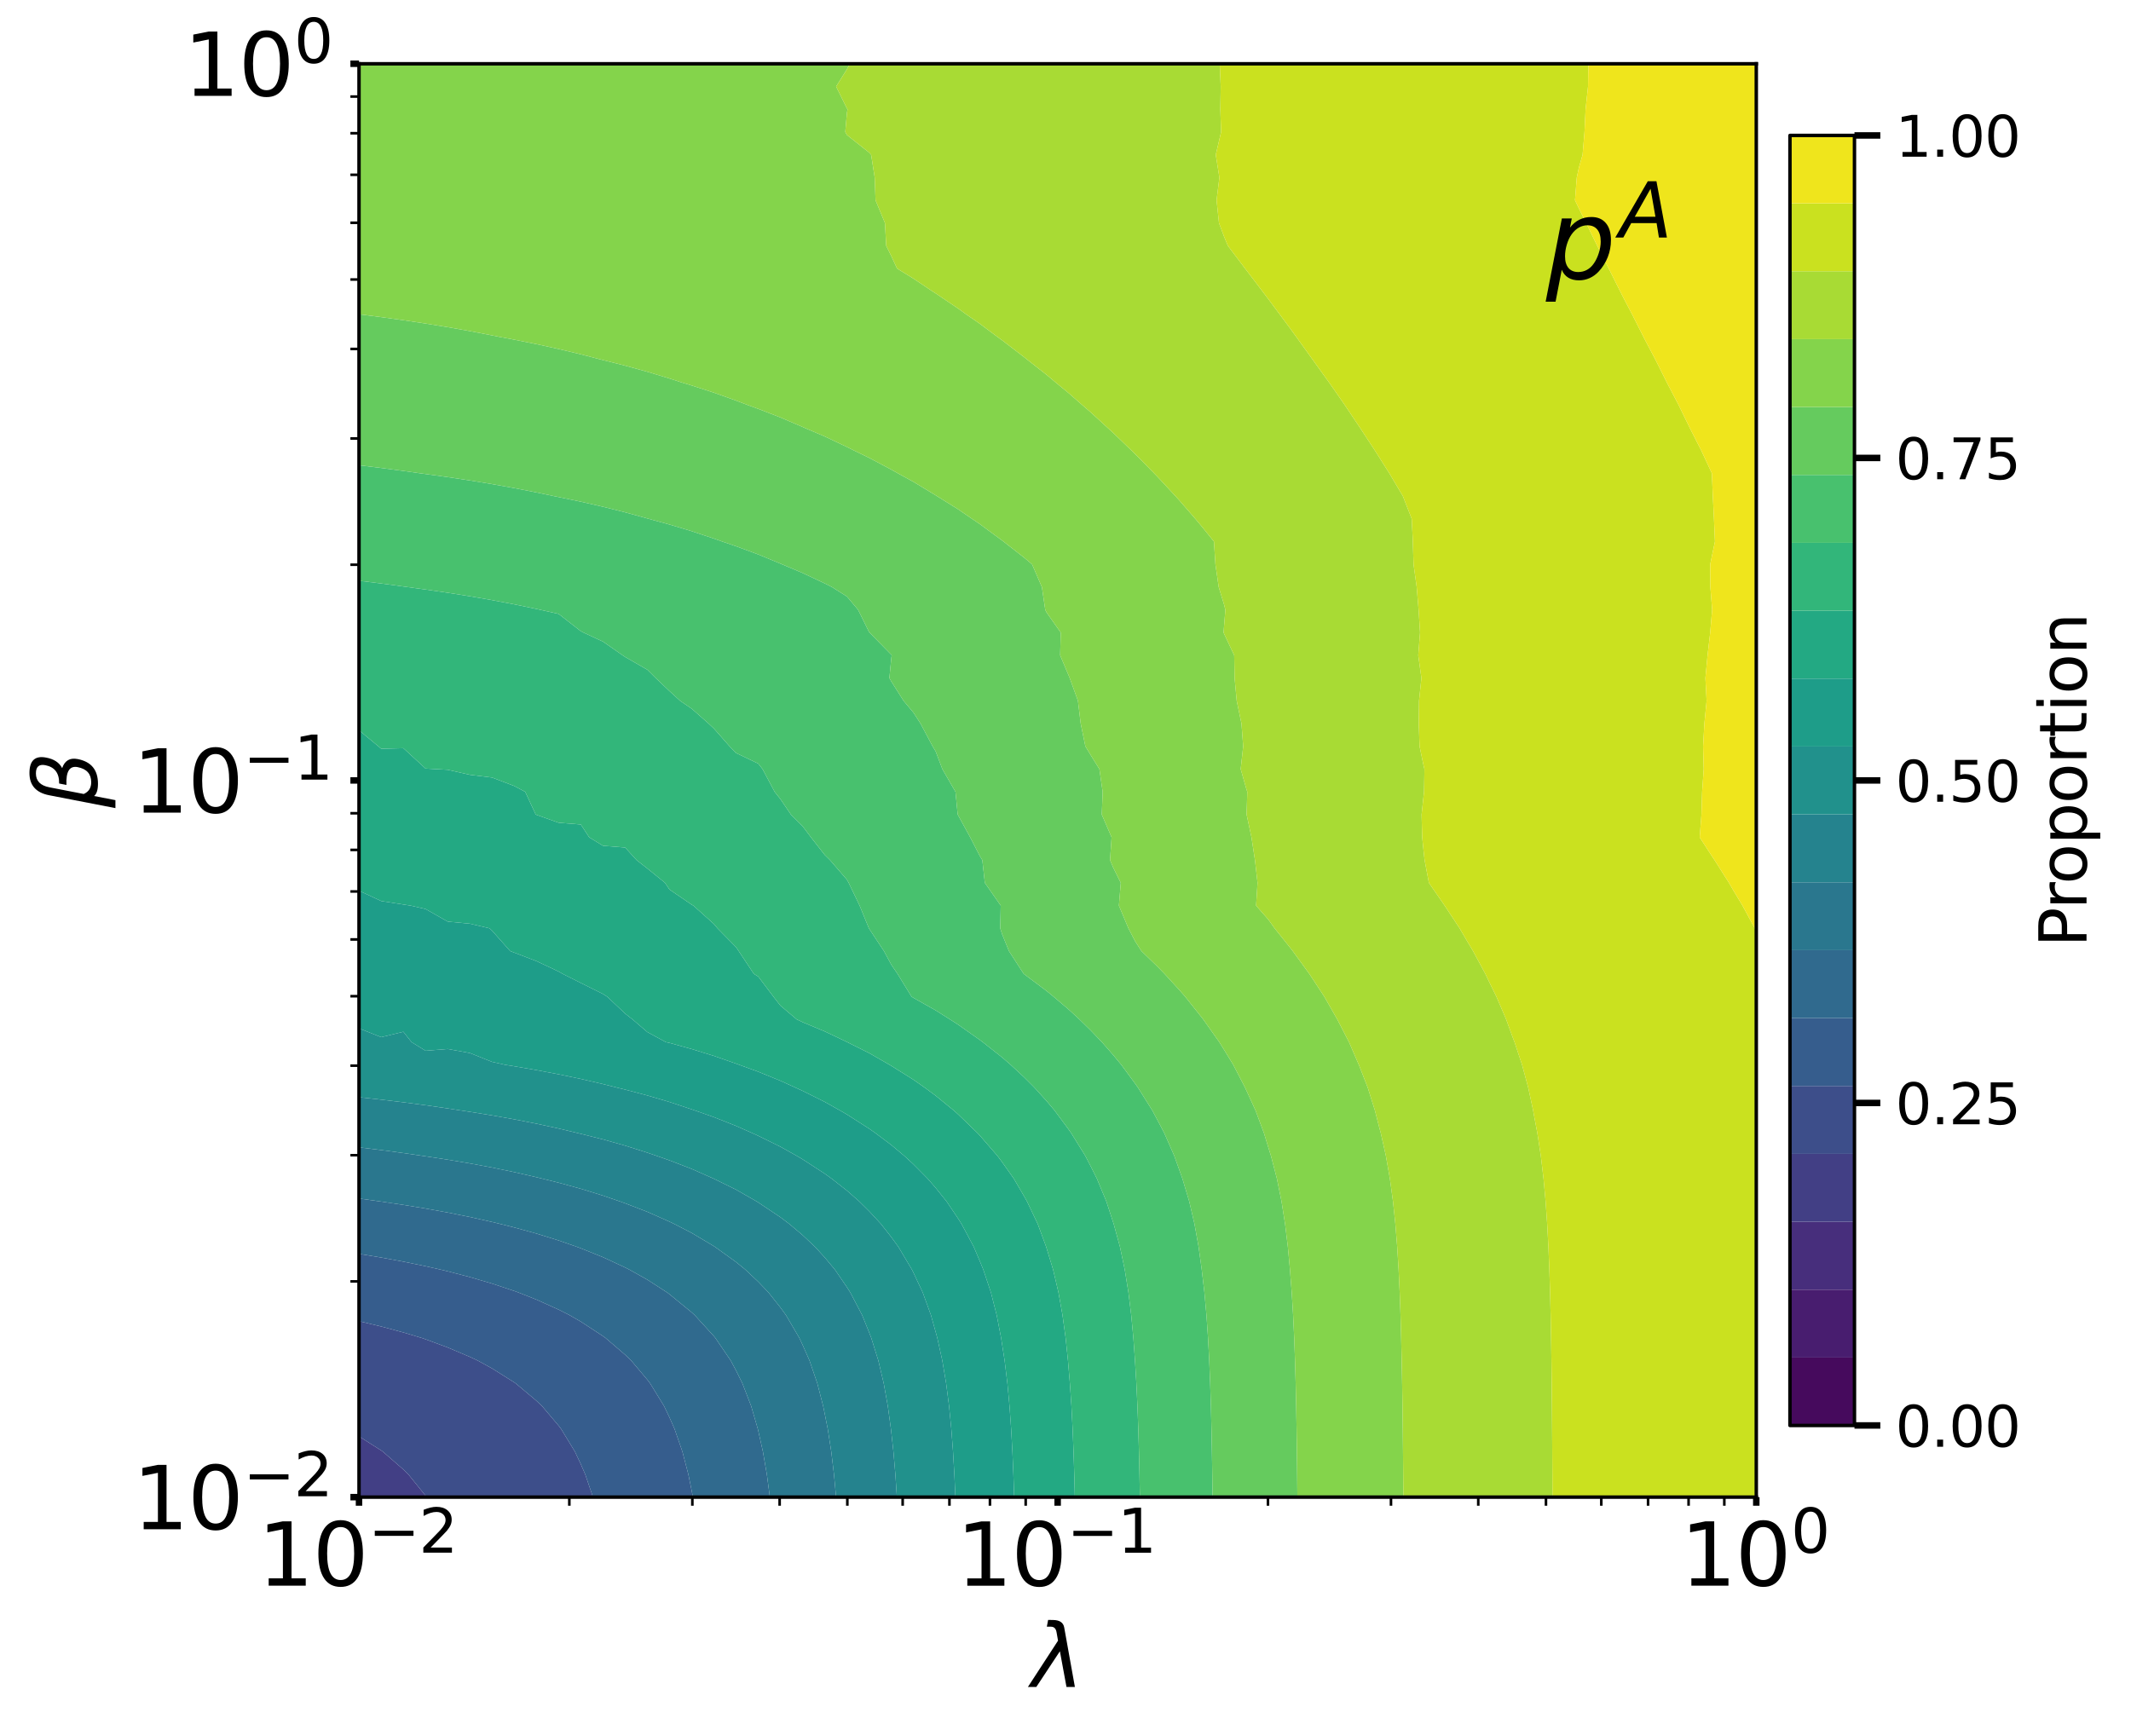 <?xml version="1.0" encoding="utf-8" standalone="no"?>
<!DOCTYPE svg PUBLIC "-//W3C//DTD SVG 1.1//EN"
  "http://www.w3.org/Graphics/SVG/1.1/DTD/svg11.dtd">
<svg xmlns:xlink="http://www.w3.org/1999/xlink" width="494.441pt" height="402.851pt" viewBox="0 0 494.441 402.851" xmlns="http://www.w3.org/2000/svg" version="1.1">
 <defs>
  <style type="text/css">*{stroke-linejoin: round; stroke-linecap: butt}</style>
 </defs>
 <g id="figure_1">
  <g id="patch_1">
   <path d="M 0 402.851 
L 494.441 402.851 
L 494.441 0 
L 0 0 
z
" style="fill: #ffffff"/>
  </g>
  <g id="axes_1">
   <g id="patch_2">
    <path d="M 83.3 347.438 
L 407.498 347.438 
L 407.498 14.798 
L 83.3 14.798 
z
" style="fill: #ffffff"/>
   </g>
   <g id="QuadContourSet_1">
    <path clip-path="url(#p15b473f7d1)" style="fill: #460a5d"/>
    <path clip-path="url(#p15b473f7d1)" style="fill: #481d6f"/>
    <path clip-path="url(#p15b473f7d1)" style="fill: #472e7c"/>
    <path d="M 88.446 347.438 
L 93.592 347.438 
L 98.738 347.438 
L 98.987 347.438 
L 98.738 347.099 
L 94.748 342.158 
L 93.592 341.032 
L 88.831 336.878 
L 88.446 336.61 
L 83.3 333.334 
L 83.3 336.878 
L 83.3 342.158 
L 83.3 347.438 
z
" clip-path="url(#p15b473f7d1)" style="fill: #423f85"/>
    <path d="M 98.738 347.099 
L 98.987 347.438 
L 103.884 347.438 
L 109.03 347.438 
L 114.176 347.438 
L 119.322 347.438 
L 124.468 347.438 
L 129.614 347.438 
L 134.76 347.438 
L 137.589 347.438 
L 135.79 342.158 
L 134.76 339.784 
L 133.395 336.878 
L 130.179 331.598 
L 129.614 330.858 
L 125.776 326.318 
L 124.468 325.083 
L 119.652 321.038 
L 119.322 320.81 
L 114.176 317.574 
L 110.873 315.758 
L 109.03 314.893 
L 103.884 312.71 
L 98.738 310.805 
L 97.778 310.478 
L 93.592 309.22 
L 88.446 307.836 
L 83.3 306.605 
L 83.3 310.478 
L 83.3 315.758 
L 83.3 321.038 
L 83.3 326.318 
L 83.3 331.598 
L 83.3 333.334 
L 88.446 336.61 
L 88.831 336.878 
L 93.592 341.032 
L 94.748 342.158 
z
" clip-path="url(#p15b473f7d1)" style="fill: #3d4e8a"/>
    <path d="M 139.906 347.438 
L 145.052 347.438 
L 150.198 347.438 
L 155.344 347.438 
L 160.49 347.438 
L 160.774 347.438 
L 160.49 345.974 
L 159.714 342.158 
L 158.331 336.878 
L 156.507 331.598 
L 155.344 328.969 
L 154.084 326.318 
L 150.843 321.038 
L 150.198 320.194 
L 146.461 315.758 
L 145.052 314.402 
L 140.473 310.478 
L 139.906 310.07 
L 134.76 306.704 
L 132.139 305.198 
L 129.614 303.922 
L 124.468 301.599 
L 120.223 299.918 
L 119.322 299.594 
L 114.176 297.881 
L 109.03 296.37 
L 103.884 295.031 
L 102.247 294.638 
L 98.738 293.845 
L 93.592 292.786 
L 88.446 291.834 
L 83.3 290.977 
L 83.3 294.638 
L 83.3 299.918 
L 83.3 305.198 
L 83.3 306.605 
L 88.446 307.836 
L 93.592 309.22 
L 97.778 310.478 
L 98.738 310.805 
L 103.884 312.71 
L 109.03 314.893 
L 110.873 315.758 
L 114.176 317.574 
L 119.322 320.81 
L 119.652 321.038 
L 124.468 325.083 
L 125.776 326.318 
L 129.614 330.858 
L 130.179 331.598 
L 133.395 336.878 
L 134.76 339.784 
L 135.79 342.158 
L 137.589 347.438 
z
" clip-path="url(#p15b473f7d1)" style="fill: #365d8d"/>
    <path d="M 160.49 345.974 
L 160.774 347.438 
L 165.636 347.438 
L 170.782 347.438 
L 175.928 347.438 
L 178.628 347.438 
L 177.927 342.158 
L 177.017 336.878 
L 175.928 332.031 
L 175.827 331.598 
L 174.291 326.318 
L 172.253 321.038 
L 170.782 318.071 
L 169.553 315.758 
L 165.965 310.478 
L 165.636 310.08 
L 161.184 305.198 
L 160.49 304.565 
L 155.344 300.35 
L 154.757 299.918 
L 150.198 296.975 
L 146.021 294.638 
L 145.052 294.147 
L 139.906 291.756 
L 134.76 289.687 
L 133.873 289.358 
L 129.614 287.871 
L 124.468 286.271 
L 119.322 284.854 
L 116.222 284.078 
L 114.176 283.582 
L 109.03 282.427 
L 103.884 281.391 
L 98.738 280.457 
L 93.592 279.614 
L 88.446 278.85 
L 88.079 278.798 
L 83.3 278.131 
L 83.3 278.798 
L 83.3 284.078 
L 83.3 289.358 
L 83.3 290.977 
L 88.446 291.834 
L 93.592 292.786 
L 98.738 293.845 
L 102.247 294.638 
L 103.884 295.031 
L 109.03 296.37 
L 114.176 297.881 
L 119.322 299.594 
L 120.223 299.918 
L 124.468 301.599 
L 129.614 303.922 
L 132.139 305.198 
L 134.76 306.704 
L 139.906 310.07 
L 140.473 310.478 
L 145.052 314.402 
L 146.461 315.758 
L 150.198 320.194 
L 150.843 321.038 
L 154.084 326.318 
L 155.344 328.969 
L 156.507 331.598 
L 158.331 336.878 
L 159.714 342.158 
z
" clip-path="url(#p15b473f7d1)" style="fill: #306a8e"/>
    <path d="M 181.074 347.438 
L 186.22 347.438 
L 191.366 347.438 
L 193.989 347.438 
L 193.501 342.158 
L 192.872 336.878 
L 192.054 331.598 
L 191.366 328.14 
L 190.995 326.318 
L 189.635 321.038 
L 187.831 315.758 
L 186.22 312.11 
L 185.458 310.478 
L 182.359 305.198 
L 181.074 303.431 
L 178.289 299.918 
L 175.928 297.449 
L 172.941 294.638 
L 170.782 292.878 
L 165.888 289.358 
L 165.636 289.195 
L 160.49 286.128 
L 156.519 284.078 
L 155.344 283.511 
L 150.198 281.229 
L 145.052 279.246 
L 143.789 278.798 
L 139.906 277.463 
L 134.76 275.876 
L 129.614 274.467 
L 125.783 273.518 
L 124.468 273.195 
L 119.322 272.012 
L 114.176 270.949 
L 109.03 269.991 
L 103.884 269.124 
L 98.738 268.339 
L 98.044 268.238 
L 93.592 267.586 
L 88.446 266.894 
L 83.3 266.264 
L 83.3 268.238 
L 83.3 273.518 
L 83.3 278.131 
L 88.079 278.798 
L 88.446 278.85 
L 93.592 279.614 
L 98.738 280.457 
L 103.884 281.391 
L 109.03 282.427 
L 114.176 283.582 
L 116.222 284.078 
L 119.322 284.854 
L 124.468 286.271 
L 129.614 287.871 
L 133.873 289.358 
L 134.76 289.687 
L 139.906 291.756 
L 145.052 294.147 
L 146.021 294.638 
L 150.198 296.975 
L 154.757 299.918 
L 155.344 300.35 
L 160.49 304.565 
L 161.184 305.198 
L 165.636 310.08 
L 165.965 310.478 
L 169.553 315.758 
L 170.782 318.071 
L 172.253 321.038 
L 174.291 326.318 
L 175.827 331.598 
L 175.928 332.031 
L 177.017 336.878 
L 177.927 342.158 
L 178.628 347.438 
z
" clip-path="url(#p15b473f7d1)" style="fill: #2a778e"/>
    <path d="M 196.512 347.438 
L 201.658 347.438 
L 206.804 347.438 
L 208.1 347.438 
L 207.747 342.158 
L 207.295 336.878 
L 206.804 332.419 
L 206.714 331.598 
L 205.992 326.318 
L 205.045 321.038 
L 203.797 315.758 
L 202.147 310.478 
L 201.658 309.213 
L 200.038 305.198 
L 197.272 299.918 
L 196.512 298.724 
L 193.715 294.638 
L 191.366 291.822 
L 189.114 289.358 
L 186.22 286.634 
L 183.189 284.078 
L 181.074 282.482 
L 175.928 279.041 
L 175.531 278.798 
L 170.782 276.081 
L 165.636 273.549 
L 165.568 273.518 
L 160.49 271.271 
L 155.344 269.284 
L 152.342 268.238 
L 150.198 267.5 
L 145.052 265.867 
L 139.906 264.418 
L 134.76 263.124 
L 134.062 262.958 
L 129.614 261.891 
L 124.468 260.772 
L 119.322 259.762 
L 114.176 258.848 
L 109.03 258.02 
L 106.759 257.678 
L 103.884 257.232 
L 98.738 256.489 
L 93.592 255.81 
L 88.446 255.191 
L 83.3 254.625 
L 83.3 257.678 
L 83.3 262.958 
L 83.3 266.264 
L 88.446 266.894 
L 93.592 267.586 
L 98.044 268.238 
L 98.738 268.339 
L 103.884 269.124 
L 109.03 269.991 
L 114.176 270.949 
L 119.322 272.012 
L 124.468 273.195 
L 125.783 273.518 
L 129.614 274.467 
L 134.76 275.876 
L 139.906 277.463 
L 143.789 278.798 
L 145.052 279.246 
L 150.198 281.229 
L 155.344 283.511 
L 156.519 284.078 
L 160.49 286.128 
L 165.636 289.195 
L 165.888 289.358 
L 170.782 292.878 
L 172.941 294.638 
L 175.928 297.449 
L 178.289 299.918 
L 181.074 303.431 
L 182.359 305.198 
L 185.458 310.478 
L 186.22 312.11 
L 187.831 315.758 
L 189.635 321.038 
L 190.995 326.318 
L 191.366 328.14 
L 192.054 331.598 
L 192.872 336.878 
L 193.501 342.158 
L 193.989 347.438 
z
" clip-path="url(#p15b473f7d1)" style="fill: #25838e"/>
    <path d="M 211.95 347.438 
L 217.096 347.438 
L 221.679 347.438 
L 221.435 342.158 
L 221.125 336.878 
L 220.724 331.598 
L 220.205 326.318 
L 219.527 321.038 
L 218.639 315.758 
L 217.47 310.478 
L 217.096 309.119 
L 215.999 305.198 
L 214.087 299.918 
L 211.95 295.371 
L 211.589 294.638 
L 208.447 289.358 
L 206.804 287.098 
L 204.434 284.078 
L 201.658 281.068 
L 199.358 278.798 
L 196.512 276.306 
L 192.954 273.518 
L 191.366 272.375 
L 186.22 269.036 
L 184.862 268.238 
L 181.074 266.116 
L 175.928 263.582 
L 174.548 262.958 
L 170.782 261.289 
L 165.636 259.252 
L 161.152 257.678 
L 160.49 257.445 
L 155.344 255.737 
L 150.198 254.219 
L 145.052 252.863 
L 143.157 252.398 
L 139.906 251.579 
L 134.76 250.386 
L 129.614 249.309 
L 124.468 248.334 
L 119.322 247.449 
L 117.268 247.118 
L 114.176 246.428 
L 109.03 244.375 
L 103.884 243.437 
L 98.738 243.849 
L 95.487 241.838 
L 93.592 239.44 
L 88.446 240.694 
L 83.3 238.656 
L 83.3 241.838 
L 83.3 247.118 
L 83.3 252.398 
L 83.3 254.625 
L 88.446 255.191 
L 93.592 255.81 
L 98.738 256.489 
L 103.884 257.232 
L 106.759 257.678 
L 109.03 258.02 
L 114.176 258.848 
L 119.322 259.762 
L 124.468 260.772 
L 129.614 261.891 
L 134.062 262.958 
L 134.76 263.124 
L 139.906 264.418 
L 145.052 265.867 
L 150.198 267.5 
L 152.342 268.238 
L 155.344 269.284 
L 160.49 271.271 
L 165.568 273.518 
L 165.636 273.549 
L 170.782 276.081 
L 175.531 278.798 
L 175.928 279.041 
L 181.074 282.482 
L 183.189 284.078 
L 186.22 286.634 
L 189.114 289.358 
L 191.366 291.822 
L 193.715 294.638 
L 196.512 298.724 
L 197.272 299.918 
L 200.038 305.198 
L 201.658 309.213 
L 202.147 310.478 
L 203.797 315.758 
L 205.045 321.038 
L 205.992 326.318 
L 206.714 331.598 
L 206.804 332.419 
L 207.295 336.878 
L 207.747 342.158 
L 208.1 347.438 
z
" clip-path="url(#p15b473f7d1)" style="fill: #21918c"/>
    <path d="M 222.242 347.438 
L 227.388 347.438 
L 232.534 347.438 
L 235.311 347.438 
L 235.131 342.158 
L 234.902 336.878 
L 234.608 331.598 
L 234.229 326.318 
L 233.738 321.038 
L 233.097 315.758 
L 232.534 312.149 
L 232.278 310.478 
L 231.255 305.198 
L 229.912 299.918 
L 228.148 294.638 
L 227.388 292.784 
L 225.939 289.358 
L 223.122 284.078 
L 222.242 282.693 
L 219.616 278.798 
L 217.096 275.663 
L 215.234 273.518 
L 211.95 270.2 
L 209.817 268.238 
L 206.804 265.716 
L 203.127 262.958 
L 201.658 261.925 
L 196.512 258.634 
L 194.861 257.678 
L 191.366 255.717 
L 186.22 253.154 
L 184.565 252.398 
L 181.074 250.813 
L 175.928 248.712 
L 171.544 247.118 
L 170.782 246.837 
L 165.636 245.046 
L 160.49 243.45 
L 155.344 242.024 
L 154.485 241.838 
L 150.198 239.506 
L 146.752 236.558 
L 145.052 235.229 
L 140.861 231.278 
L 139.906 230.676 
L 134.76 228.112 
L 130.539 225.998 
L 129.614 225.462 
L 124.468 223.042 
L 119.322 221.074 
L 118.373 220.718 
L 114.176 215.982 
L 113.603 215.438 
L 109.03 214.361 
L 103.884 213.874 
L 98.738 210.954 
L 95.25 210.158 
L 93.592 209.909 
L 88.446 209.101 
L 83.3 206.709 
L 83.3 210.158 
L 83.3 215.438 
L 83.3 220.718 
L 83.3 225.998 
L 83.3 231.278 
L 83.3 236.558 
L 83.3 238.656 
L 88.446 240.694 
L 93.592 239.44 
L 95.487 241.838 
L 98.738 243.849 
L 103.884 243.437 
L 109.03 244.375 
L 114.176 246.428 
L 117.268 247.118 
L 119.322 247.449 
L 124.468 248.334 
L 129.614 249.309 
L 134.76 250.386 
L 139.906 251.579 
L 143.157 252.398 
L 145.052 252.863 
L 150.198 254.219 
L 155.344 255.737 
L 160.49 257.445 
L 161.152 257.678 
L 165.636 259.252 
L 170.782 261.289 
L 174.548 262.958 
L 175.928 263.582 
L 181.074 266.116 
L 184.862 268.238 
L 186.22 269.036 
L 191.366 272.375 
L 192.954 273.518 
L 196.512 276.306 
L 199.358 278.798 
L 201.658 281.068 
L 204.434 284.078 
L 206.804 287.098 
L 208.447 289.358 
L 211.589 294.638 
L 211.95 295.371 
L 214.087 299.918 
L 215.999 305.198 
L 217.096 309.119 
L 217.47 310.478 
L 218.639 315.758 
L 219.527 321.038 
L 220.205 326.318 
L 220.724 331.598 
L 221.125 336.878 
L 221.435 342.158 
L 221.679 347.438 
z
" clip-path="url(#p15b473f7d1)" style="fill: #1e9d89"/>
    <path d="M 237.68 347.438 
L 242.826 347.438 
L 247.972 347.438 
L 249.387 347.438 
L 249.253 342.158 
L 249.084 336.878 
L 248.87 331.598 
L 248.595 326.318 
L 248.239 321.038 
L 247.972 317.914 
L 247.795 315.758 
L 247.246 310.478 
L 246.525 305.198 
L 245.581 299.918 
L 244.343 294.638 
L 242.826 289.654 
L 242.736 289.358 
L 240.793 284.078 
L 238.281 278.798 
L 237.68 277.724 
L 235.224 273.518 
L 232.534 269.711 
L 231.43 268.238 
L 227.388 263.568 
L 226.819 262.958 
L 222.242 258.544 
L 221.259 257.678 
L 217.096 254.273 
L 214.55 252.398 
L 211.95 250.573 
L 206.804 247.345 
L 206.417 247.118 
L 201.658 244.384 
L 196.571 241.838 
L 196.512 241.809 
L 191.366 239.361 
L 186.22 237.212 
L 184.844 236.558 
L 181.074 233.367 
L 179.444 231.278 
L 175.928 226.618 
L 174.906 225.998 
L 171.398 220.718 
L 170.782 219.806 
L 166.483 215.438 
L 165.636 214.425 
L 160.874 210.158 
L 160.49 209.944 
L 155.344 206.435 
L 154.304 204.878 
L 150.198 201.545 
L 147.705 199.598 
L 145.052 196.687 
L 139.906 196.274 
L 136.709 194.318 
L 134.76 191.336 
L 129.614 190.927 
L 124.468 189.096 
L 124.306 189.038 
L 121.865 183.758 
L 119.322 182.406 
L 114.176 180.442 
L 109.03 179.807 
L 103.884 178.642 
L 100.906 178.478 
L 98.738 178.358 
L 93.592 173.63 
L 88.446 173.759 
L 87.796 173.198 
L 83.3 169.464 
L 83.3 173.198 
L 83.3 178.478 
L 83.3 183.758 
L 83.3 189.038 
L 83.3 194.318 
L 83.3 199.598 
L 83.3 204.878 
L 83.3 206.709 
L 88.446 209.101 
L 93.592 209.909 
L 95.25 210.158 
L 98.738 210.954 
L 103.884 213.874 
L 109.03 214.361 
L 113.603 215.438 
L 114.176 215.982 
L 118.373 220.718 
L 119.322 221.074 
L 124.468 223.042 
L 129.614 225.462 
L 130.539 225.998 
L 134.76 228.112 
L 139.906 230.676 
L 140.861 231.278 
L 145.052 235.229 
L 146.752 236.558 
L 150.198 239.506 
L 154.485 241.838 
L 155.344 242.024 
L 160.49 243.45 
L 165.636 245.046 
L 170.782 246.837 
L 171.544 247.118 
L 175.928 248.712 
L 181.074 250.813 
L 184.565 252.398 
L 186.22 253.154 
L 191.366 255.717 
L 194.861 257.678 
L 196.512 258.634 
L 201.658 261.925 
L 203.127 262.958 
L 206.804 265.716 
L 209.817 268.238 
L 211.95 270.2 
L 215.234 273.518 
L 217.096 275.663 
L 219.616 278.798 
L 222.242 282.693 
L 223.122 284.078 
L 225.939 289.358 
L 227.388 292.784 
L 228.148 294.638 
L 229.912 299.918 
L 231.255 305.198 
L 232.278 310.478 
L 232.534 312.149 
L 233.097 315.758 
L 233.738 321.038 
L 234.229 326.318 
L 234.608 331.598 
L 234.902 336.878 
L 235.131 342.158 
L 235.311 347.438 
z
" clip-path="url(#p15b473f7d1)" style="fill: #23a983"/>
    <path d="M 253.118 347.438 
L 258.264 347.438 
L 263.41 347.438 
L 264.482 347.438 
L 264.385 342.158 
L 264.264 336.878 
L 264.11 331.598 
L 263.914 326.318 
L 263.663 321.038 
L 263.41 316.877 
L 263.346 315.758 
L 262.966 310.478 
L 262.469 305.198 
L 261.819 299.918 
L 260.968 294.638 
L 259.858 289.358 
L 258.414 284.078 
L 258.264 283.617 
L 256.695 278.798 
L 254.503 273.518 
L 253.118 270.761 
L 251.817 268.238 
L 248.546 262.958 
L 247.972 262.143 
L 244.664 257.678 
L 242.826 255.505 
L 240.018 252.398 
L 237.68 250.051 
L 234.516 247.118 
L 232.534 245.402 
L 228.015 241.838 
L 227.388 241.365 
L 222.242 237.738 
L 220.398 236.558 
L 217.096 234.475 
L 211.95 231.573 
L 211.488 231.278 
L 208.25 225.998 
L 206.804 223.876 
L 205.1 220.718 
L 201.658 215.517 
L 201.609 215.438 
L 199.452 210.158 
L 196.914 204.878 
L 196.512 204.151 
L 192.581 199.598 
L 191.366 198.404 
L 188.164 194.318 
L 186.22 191.729 
L 183.52 189.038 
L 181.074 185.44 
L 179.739 183.758 
L 176.928 178.478 
L 175.928 177.201 
L 170.782 174.747 
L 169.281 173.198 
L 165.636 169.06 
L 164.412 167.918 
L 160.49 164.464 
L 157.812 162.638 
L 155.344 160.386 
L 152.153 157.358 
L 150.198 155.419 
L 145.052 152.462 
L 144.474 152.078 
L 139.906 148.895 
L 135.388 146.798 
L 134.76 146.477 
L 129.614 142.466 
L 125.385 141.518 
L 124.468 141.318 
L 119.322 140.247 
L 114.176 139.269 
L 109.03 138.375 
L 103.884 137.557 
L 98.738 136.807 
L 94.529 136.238 
L 93.592 136.105 
L 88.446 135.409 
L 83.3 134.768 
L 83.3 136.238 
L 83.3 141.518 
L 83.3 146.798 
L 83.3 152.078 
L 83.3 157.358 
L 83.3 162.638 
L 83.3 167.918 
L 83.3 169.464 
L 87.796 173.198 
L 88.446 173.759 
L 93.592 173.63 
L 98.738 178.358 
L 100.906 178.478 
L 103.884 178.642 
L 109.03 179.807 
L 114.176 180.442 
L 119.322 182.406 
L 121.865 183.758 
L 124.306 189.038 
L 124.468 189.096 
L 129.614 190.927 
L 134.76 191.336 
L 136.709 194.318 
L 139.906 196.274 
L 145.052 196.687 
L 147.705 199.598 
L 150.198 201.545 
L 154.304 204.878 
L 155.344 206.435 
L 160.49 209.944 
L 160.874 210.158 
L 165.636 214.425 
L 166.483 215.438 
L 170.782 219.806 
L 171.398 220.718 
L 174.906 225.998 
L 175.928 226.618 
L 179.444 231.278 
L 181.074 233.367 
L 184.844 236.558 
L 186.22 237.212 
L 191.366 239.361 
L 196.512 241.809 
L 196.571 241.838 
L 201.658 244.384 
L 206.417 247.118 
L 206.804 247.345 
L 211.95 250.573 
L 214.55 252.398 
L 217.096 254.273 
L 221.259 257.678 
L 222.242 258.544 
L 226.819 262.958 
L 227.388 263.568 
L 231.43 268.238 
L 232.534 269.711 
L 235.224 273.518 
L 237.68 277.724 
L 238.281 278.798 
L 240.793 284.078 
L 242.736 289.358 
L 242.826 289.654 
L 244.343 294.638 
L 245.581 299.918 
L 246.525 305.198 
L 247.246 310.478 
L 247.795 315.758 
L 247.972 317.914 
L 248.239 321.038 
L 248.595 326.318 
L 248.87 331.598 
L 249.084 336.878 
L 249.253 342.158 
L 249.387 347.438 
z
" clip-path="url(#p15b473f7d1)" style="fill: #32b67a"/>
    <path d="M 268.556 347.438 
L 273.702 347.438 
L 278.848 347.438 
L 281.344 347.438 
L 281.277 342.158 
L 281.193 336.878 
L 281.088 331.598 
L 280.956 326.318 
L 280.786 321.038 
L 280.569 315.758 
L 280.288 310.478 
L 279.924 305.198 
L 279.448 299.918 
L 278.848 294.807 
L 278.829 294.638 
L 278.102 289.358 
L 277.154 284.078 
L 275.925 278.798 
L 274.346 273.518 
L 273.702 271.723 
L 272.458 268.238 
L 270.145 262.958 
L 268.556 259.931 
L 267.351 257.678 
L 264.033 252.398 
L 263.41 251.515 
L 260.18 247.118 
L 258.264 244.805 
L 255.668 241.838 
L 253.118 239.171 
L 250.447 236.558 
L 247.972 234.283 
L 244.435 231.278 
L 242.826 229.964 
L 237.68 226.108 
L 237.525 225.998 
L 234.105 220.718 
L 232.534 216.846 
L 232.076 215.438 
L 232.198 210.158 
L 228.505 204.878 
L 227.921 199.598 
L 227.388 198.731 
L 225.112 194.318 
L 222.242 189.082 
L 222.208 189.038 
L 221.694 183.758 
L 218.648 178.478 
L 217.096 174.367 
L 216.394 173.198 
L 213.589 167.918 
L 211.95 165.383 
L 209.652 162.638 
L 206.804 158.136 
L 206.357 157.358 
L 206.804 152.736 
L 206.901 152.078 
L 206.804 151.938 
L 201.753 146.798 
L 201.658 146.698 
L 199.102 141.518 
L 196.512 138.432 
L 193.035 136.238 
L 191.366 135.396 
L 186.22 132.971 
L 181.448 130.958 
L 181.074 130.797 
L 175.928 128.672 
L 170.782 126.768 
L 167.586 125.678 
L 165.636 124.987 
L 160.49 123.274 
L 155.344 121.727 
L 150.488 120.398 
L 150.198 120.315 
L 145.052 118.894 
L 139.906 117.603 
L 134.76 116.425 
L 129.614 115.35 
L 128.448 115.118 
L 124.468 114.277 
L 119.322 113.269 
L 114.176 112.346 
L 109.03 111.498 
L 103.884 110.72 
L 98.738 110.004 
L 97.486 109.838 
L 93.592 109.284 
L 88.446 108.602 
L 83.3 107.973 
L 83.3 109.838 
L 83.3 115.118 
L 83.3 120.398 
L 83.3 125.678 
L 83.3 130.958 
L 83.3 134.768 
L 88.446 135.409 
L 93.592 136.105 
L 94.529 136.238 
L 98.738 136.807 
L 103.884 137.557 
L 109.03 138.375 
L 114.176 139.269 
L 119.322 140.247 
L 124.468 141.318 
L 125.385 141.518 
L 129.614 142.466 
L 134.76 146.477 
L 135.388 146.798 
L 139.906 148.895 
L 144.474 152.078 
L 145.052 152.462 
L 150.198 155.419 
L 152.153 157.358 
L 155.344 160.386 
L 157.812 162.638 
L 160.49 164.464 
L 164.412 167.918 
L 165.636 169.06 
L 169.281 173.198 
L 170.782 174.747 
L 175.928 177.201 
L 176.928 178.478 
L 179.739 183.758 
L 181.074 185.44 
L 183.52 189.038 
L 186.22 191.729 
L 188.164 194.318 
L 191.366 198.404 
L 192.581 199.598 
L 196.512 204.151 
L 196.914 204.878 
L 199.452 210.158 
L 201.609 215.438 
L 201.658 215.517 
L 205.1 220.718 
L 206.804 223.876 
L 208.25 225.998 
L 211.488 231.278 
L 211.95 231.573 
L 217.096 234.475 
L 220.398 236.558 
L 222.242 237.738 
L 227.388 241.365 
L 228.015 241.838 
L 232.534 245.402 
L 234.516 247.118 
L 237.68 250.051 
L 240.018 252.398 
L 242.826 255.505 
L 244.664 257.678 
L 247.972 262.143 
L 248.546 262.958 
L 251.817 268.238 
L 253.118 270.761 
L 254.503 273.518 
L 256.695 278.798 
L 258.264 283.617 
L 258.414 284.078 
L 259.858 289.358 
L 260.968 294.638 
L 261.819 299.918 
L 262.469 305.198 
L 262.966 310.478 
L 263.346 315.758 
L 263.41 316.877 
L 263.663 321.038 
L 263.914 326.318 
L 264.11 331.598 
L 264.264 336.878 
L 264.385 342.158 
L 264.482 347.438 
z
" clip-path="url(#p15b473f7d1)" style="fill: #48c16e"/>
    <path d="M 283.994 347.438 
L 289.14 347.438 
L 294.286 347.438 
L 299.432 347.438 
L 301.022 347.438 
L 300.973 342.158 
L 300.913 336.878 
L 300.838 331.598 
L 300.745 326.318 
L 300.626 321.038 
L 300.475 315.758 
L 300.282 310.478 
L 300.032 305.198 
L 299.707 299.918 
L 299.432 296.427 
L 299.301 294.638 
L 298.811 289.358 
L 298.172 284.078 
L 297.341 278.798 
L 296.269 273.518 
L 294.895 268.238 
L 294.286 266.29 
L 293.269 262.958 
L 291.304 257.678 
L 289.14 252.954 
L 288.886 252.398 
L 286.152 247.118 
L 283.994 243.588 
L 282.905 241.838 
L 279.171 236.558 
L 278.848 236.138 
L 274.976 231.278 
L 273.702 229.817 
L 270.209 225.998 
L 268.556 224.304 
L 264.847 220.718 
L 263.41 218.485 
L 261.825 215.438 
L 259.614 210.158 
L 260.048 204.878 
L 258.264 201.279 
L 257.557 199.598 
L 257.919 194.318 
L 255.642 189.038 
L 255.843 183.758 
L 255.087 178.478 
L 253.118 175.314 
L 251.836 173.198 
L 250.748 167.918 
L 250.111 162.638 
L 248.203 157.358 
L 247.972 156.802 
L 245.98 152.078 
L 246.12 146.798 
L 242.826 142.12 
L 242.525 141.518 
L 241.744 136.238 
L 239.466 130.958 
L 237.68 129.453 
L 232.838 125.678 
L 232.534 125.443 
L 227.388 121.656 
L 225.532 120.398 
L 222.242 118.146 
L 217.375 115.118 
L 217.096 114.941 
L 211.95 111.824 
L 208.323 109.838 
L 206.804 108.979 
L 201.658 106.249 
L 198.16 104.558 
L 196.512 103.727 
L 191.366 101.29 
L 186.652 99.278 
L 186.22 99.085 
L 181.074 96.873 
L 175.928 94.882 
L 173.481 93.998 
L 170.782 92.964 
L 165.636 91.124 
L 160.49 89.458 
L 158.052 88.718 
L 155.344 87.839 
L 150.198 86.277 
L 145.052 84.855 
L 139.906 83.557 
L 139.417 83.438 
L 134.76 82.223 
L 129.614 80.99 
L 124.468 79.86 
L 119.322 78.825 
L 115.769 78.158 
L 114.176 77.834 
L 109.03 76.839 
L 103.884 75.924 
L 98.738 75.082 
L 93.592 74.307 
L 88.446 73.593 
L 83.3 72.934 
L 83.3 78.158 
L 83.3 83.438 
L 83.3 88.718 
L 83.3 93.998 
L 83.3 99.278 
L 83.3 104.558 
L 83.3 107.973 
L 88.446 108.602 
L 93.592 109.284 
L 97.486 109.838 
L 98.738 110.004 
L 103.884 110.72 
L 109.03 111.498 
L 114.176 112.346 
L 119.322 113.269 
L 124.468 114.277 
L 128.448 115.118 
L 129.614 115.35 
L 134.76 116.425 
L 139.906 117.603 
L 145.052 118.894 
L 150.198 120.315 
L 150.488 120.398 
L 155.344 121.727 
L 160.49 123.274 
L 165.636 124.987 
L 167.586 125.678 
L 170.782 126.768 
L 175.928 128.672 
L 181.074 130.797 
L 181.448 130.958 
L 186.22 132.971 
L 191.366 135.396 
L 193.035 136.238 
L 196.512 138.432 
L 199.102 141.518 
L 201.658 146.698 
L 201.753 146.798 
L 206.804 151.938 
L 206.901 152.078 
L 206.804 152.736 
L 206.357 157.358 
L 206.804 158.136 
L 209.652 162.638 
L 211.95 165.383 
L 213.589 167.918 
L 216.394 173.198 
L 217.096 174.367 
L 218.648 178.478 
L 221.694 183.758 
L 222.208 189.038 
L 222.242 189.082 
L 225.112 194.318 
L 227.388 198.731 
L 227.921 199.598 
L 228.505 204.878 
L 232.198 210.158 
L 232.076 215.438 
L 232.534 216.846 
L 234.105 220.718 
L 237.525 225.998 
L 237.68 226.108 
L 242.826 229.964 
L 244.435 231.278 
L 247.972 234.283 
L 250.447 236.558 
L 253.118 239.171 
L 255.668 241.838 
L 258.264 244.805 
L 260.18 247.118 
L 263.41 251.515 
L 264.033 252.398 
L 267.351 257.678 
L 268.556 259.931 
L 270.145 262.958 
L 272.458 268.238 
L 273.702 271.723 
L 274.346 273.518 
L 275.925 278.798 
L 277.154 284.078 
L 278.102 289.358 
L 278.829 294.638 
L 278.848 294.807 
L 279.448 299.918 
L 279.924 305.198 
L 280.288 310.478 
L 280.569 315.758 
L 280.786 321.038 
L 280.956 326.318 
L 281.088 331.598 
L 281.193 336.878 
L 281.277 342.158 
L 281.344 347.438 
z
" clip-path="url(#p15b473f7d1)" style="fill: #65cb5e"/>
    <path d="M 304.578 347.438 
L 309.724 347.438 
L 314.87 347.438 
L 320.016 347.438 
L 325.162 347.438 
L 325.61 347.438 
L 325.575 342.158 
L 325.531 336.878 
L 325.478 331.598 
L 325.412 326.318 
L 325.329 321.038 
L 325.225 315.758 
L 325.162 313.221 
L 325.1 310.478 
L 324.951 305.198 
L 324.758 299.918 
L 324.508 294.638 
L 324.182 289.358 
L 323.757 284.078 
L 323.203 278.798 
L 322.484 273.518 
L 321.557 268.238 
L 320.374 262.958 
L 320.016 261.623 
L 319.005 257.678 
L 317.345 252.398 
L 315.293 247.118 
L 314.87 246.158 
L 313.002 241.838 
L 310.275 236.558 
L 309.724 235.593 
L 307.261 231.278 
L 304.578 227.183 
L 303.794 225.998 
L 299.956 220.718 
L 299.432 220.046 
L 295.753 215.438 
L 294.286 213.396 
L 291.444 210.158 
L 291.78 204.878 
L 291.178 199.598 
L 290.372 194.318 
L 289.242 189.038 
L 289.4 183.758 
L 289.14 182.948 
L 287.87 178.478 
L 288.448 173.198 
L 288.052 167.918 
L 286.946 162.638 
L 286.458 157.358 
L 286.366 152.078 
L 283.994 147.021 
L 283.907 146.798 
L 283.994 145.509 
L 284.315 141.518 
L 283.994 140.246 
L 282.769 136.238 
L 282.006 130.958 
L 281.667 125.678 
L 278.848 122.188 
L 277.35 120.398 
L 273.702 116.198 
L 272.724 115.118 
L 268.556 110.625 
L 267.792 109.838 
L 263.41 105.387 
L 262.551 104.558 
L 258.264 100.431 
L 256.997 99.278 
L 253.118 95.723 
L 251.118 93.998 
L 247.972 91.242 
L 244.898 88.718 
L 242.826 86.977 
L 238.315 83.438 
L 237.68 82.925 
L 232.534 78.979 
L 231.393 78.158 
L 227.388 75.163 
L 224.083 72.878 
L 222.242 71.549 
L 217.096 68.084 
L 216.334 67.598 
L 211.95 64.657 
L 208.143 62.318 
L 206.804 59.428 
L 205.624 57.038 
L 205.332 51.758 
L 203.15 46.478 
L 202.953 41.198 
L 202.127 35.918 
L 201.658 35.402 
L 196.512 31.33 
L 196.123 30.638 
L 196.512 26.172 
L 196.657 25.358 
L 196.512 25.177 
L 193.996 20.078 
L 196.512 16.065 
L 197.169 14.798 
L 196.512 14.798 
L 191.366 14.798 
L 186.22 14.798 
L 181.074 14.798 
L 175.928 14.798 
L 170.782 14.798 
L 165.636 14.798 
L 160.49 14.798 
L 155.344 14.798 
L 150.198 14.798 
L 145.052 14.798 
L 139.906 14.798 
L 134.76 14.798 
L 129.614 14.798 
L 124.468 14.798 
L 119.322 14.798 
L 114.176 14.798 
L 109.03 14.798 
L 103.884 14.798 
L 98.738 14.798 
L 93.592 14.798 
L 88.446 14.798 
L 83.3 14.798 
L 83.3 20.078 
L 83.3 25.358 
L 83.3 30.638 
L 83.3 35.918 
L 83.3 41.198 
L 83.3 46.478 
L 83.3 51.758 
L 83.3 57.038 
L 83.3 62.318 
L 83.3 67.598 
L 83.3 72.878 
L 83.3 72.934 
L 88.446 73.593 
L 93.592 74.307 
L 98.738 75.082 
L 103.884 75.924 
L 109.03 76.839 
L 114.176 77.834 
L 115.769 78.158 
L 119.322 78.825 
L 124.468 79.86 
L 129.614 80.99 
L 134.76 82.223 
L 139.417 83.438 
L 139.906 83.557 
L 145.052 84.855 
L 150.198 86.277 
L 155.344 87.839 
L 158.052 88.718 
L 160.49 89.458 
L 165.636 91.124 
L 170.782 92.964 
L 173.481 93.998 
L 175.928 94.882 
L 181.074 96.873 
L 186.22 99.085 
L 186.652 99.278 
L 191.366 101.29 
L 196.512 103.727 
L 198.16 104.558 
L 201.658 106.249 
L 206.804 108.979 
L 208.323 109.838 
L 211.95 111.824 
L 217.096 114.941 
L 217.375 115.118 
L 222.242 118.146 
L 225.532 120.398 
L 227.388 121.656 
L 232.534 125.443 
L 232.838 125.678 
L 237.68 129.453 
L 239.466 130.958 
L 241.744 136.238 
L 242.525 141.518 
L 242.826 142.12 
L 246.12 146.798 
L 245.98 152.078 
L 247.972 156.802 
L 248.203 157.358 
L 250.111 162.638 
L 250.748 167.918 
L 251.836 173.198 
L 253.118 175.314 
L 255.087 178.478 
L 255.843 183.758 
L 255.642 189.038 
L 257.919 194.318 
L 257.557 199.598 
L 258.264 201.279 
L 260.048 204.878 
L 259.614 210.158 
L 261.825 215.438 
L 263.41 218.485 
L 264.847 220.718 
L 268.556 224.304 
L 270.209 225.998 
L 273.702 229.817 
L 274.976 231.278 
L 278.848 236.138 
L 279.171 236.558 
L 282.905 241.838 
L 283.994 243.588 
L 286.152 247.118 
L 288.886 252.398 
L 289.14 252.954 
L 291.304 257.678 
L 293.269 262.958 
L 294.286 266.29 
L 294.895 268.238 
L 296.269 273.518 
L 297.341 278.798 
L 298.172 284.078 
L 298.811 289.358 
L 299.301 294.638 
L 299.432 296.427 
L 299.707 299.918 
L 300.032 305.198 
L 300.282 310.478 
L 300.475 315.758 
L 300.626 321.038 
L 300.745 326.318 
L 300.838 331.598 
L 300.913 336.878 
L 300.973 342.158 
L 301.022 347.438 
z
" clip-path="url(#p15b473f7d1)" style="fill: #84d44b"/>
    <path d="M 330.308 347.438 
L 335.454 347.438 
L 340.6 347.438 
L 345.746 347.438 
L 350.892 347.438 
L 356.038 347.438 
L 360.21 347.438 
L 360.187 342.158 
L 360.159 336.878 
L 360.125 331.598 
L 360.083 326.318 
L 360.032 321.038 
L 359.968 315.758 
L 359.887 310.478 
L 359.784 305.198 
L 359.653 299.918 
L 359.485 294.638 
L 359.267 289.358 
L 358.983 284.078 
L 358.614 278.798 
L 358.133 273.518 
L 357.509 268.238 
L 356.703 262.958 
L 356.038 259.469 
L 355.719 257.678 
L 354.58 252.398 
L 353.157 247.118 
L 351.405 241.838 
L 350.892 240.488 
L 349.463 236.558 
L 347.196 231.278 
L 345.746 228.329 
L 344.632 225.998 
L 341.787 220.718 
L 340.6 218.726 
L 338.67 215.438 
L 335.454 210.553 
L 335.196 210.158 
L 331.539 204.878 
L 330.538 199.598 
L 330.308 197.56 
L 329.983 194.318 
L 329.841 189.038 
L 330.308 184.652 
L 330.415 183.758 
L 330.504 178.478 
L 330.308 177.683 
L 329.371 173.198 
L 329.186 167.918 
L 329.245 162.638 
L 329.8 157.358 
L 329.065 152.078 
L 329.48 146.798 
L 329.147 141.518 
L 328.707 136.238 
L 327.974 130.958 
L 327.816 125.678 
L 327.552 120.398 
L 325.491 115.118 
L 325.162 114.566 
L 322.359 109.838 
L 320.016 106.136 
L 319.016 104.558 
L 315.558 99.278 
L 314.87 98.245 
L 312.025 93.998 
L 309.724 90.682 
L 308.347 88.718 
L 304.578 83.478 
L 304.549 83.438 
L 300.757 78.158 
L 299.432 76.338 
L 296.872 72.878 
L 294.286 69.407 
L 292.912 67.598 
L 289.14 62.635 
L 288.894 62.318 
L 284.895 57.038 
L 283.994 54.848 
L 282.836 51.758 
L 282.274 46.478 
L 282.928 41.198 
L 282.087 35.918 
L 283.322 30.638 
L 283.147 25.358 
L 283.236 20.078 
L 283.005 14.798 
L 278.848 14.798 
L 273.702 14.798 
L 268.556 14.798 
L 263.41 14.798 
L 258.264 14.798 
L 253.118 14.798 
L 247.972 14.798 
L 242.826 14.798 
L 237.68 14.798 
L 232.534 14.798 
L 227.388 14.798 
L 222.242 14.798 
L 217.096 14.798 
L 211.95 14.798 
L 206.804 14.798 
L 201.658 14.798 
L 197.169 14.798 
L 196.512 16.065 
L 193.996 20.078 
L 196.512 25.177 
L 196.657 25.358 
L 196.512 26.172 
L 196.123 30.638 
L 196.512 31.33 
L 201.658 35.402 
L 202.127 35.918 
L 202.953 41.198 
L 203.15 46.478 
L 205.332 51.758 
L 205.624 57.038 
L 206.804 59.428 
L 208.143 62.318 
L 211.95 64.657 
L 216.334 67.598 
L 217.096 68.084 
L 222.242 71.549 
L 224.083 72.878 
L 227.388 75.163 
L 231.393 78.158 
L 232.534 78.979 
L 237.68 82.925 
L 238.315 83.438 
L 242.826 86.977 
L 244.898 88.718 
L 247.972 91.242 
L 251.118 93.998 
L 253.118 95.723 
L 256.997 99.278 
L 258.264 100.431 
L 262.551 104.558 
L 263.41 105.387 
L 267.792 109.838 
L 268.556 110.625 
L 272.724 115.118 
L 273.702 116.198 
L 277.35 120.398 
L 278.848 122.188 
L 281.667 125.678 
L 282.006 130.958 
L 282.769 136.238 
L 283.994 140.246 
L 284.315 141.518 
L 283.994 145.509 
L 283.907 146.798 
L 283.994 147.021 
L 286.366 152.078 
L 286.458 157.358 
L 286.946 162.638 
L 288.052 167.918 
L 288.448 173.198 
L 287.87 178.478 
L 289.14 182.948 
L 289.4 183.758 
L 289.242 189.038 
L 290.372 194.318 
L 291.178 199.598 
L 291.78 204.878 
L 291.444 210.158 
L 294.286 213.396 
L 295.753 215.438 
L 299.432 220.046 
L 299.956 220.718 
L 303.794 225.998 
L 304.578 227.183 
L 307.261 231.278 
L 309.724 235.593 
L 310.275 236.558 
L 313.002 241.838 
L 314.87 246.158 
L 315.293 247.118 
L 317.345 252.398 
L 319.005 257.678 
L 320.016 261.623 
L 320.374 262.958 
L 321.557 268.238 
L 322.484 273.518 
L 323.203 278.798 
L 323.757 284.078 
L 324.182 289.358 
L 324.508 294.638 
L 324.758 299.918 
L 324.951 305.198 
L 325.1 310.478 
L 325.162 313.221 
L 325.225 315.758 
L 325.329 321.038 
L 325.412 326.318 
L 325.478 331.598 
L 325.531 336.878 
L 325.575 342.158 
L 325.61 347.438 
z
" clip-path="url(#p15b473f7d1)" style="fill: #a8db34"/>
    <path d="M 361.184 347.438 
L 366.33 347.438 
L 371.476 347.438 
L 376.622 347.438 
L 381.768 347.438 
L 386.914 347.438 
L 392.06 347.438 
L 397.206 347.438 
L 402.352 347.438 
L 407.498 347.438 
L 407.498 342.158 
L 407.498 336.878 
L 407.498 331.598 
L 407.498 326.318 
L 407.498 321.038 
L 407.498 315.758 
L 407.498 310.478 
L 407.498 305.198 
L 407.498 299.918 
L 407.498 294.638 
L 407.498 289.358 
L 407.498 284.078 
L 407.498 278.798 
L 407.498 273.518 
L 407.498 268.238 
L 407.498 262.958 
L 407.498 257.678 
L 407.498 252.398 
L 407.498 247.118 
L 407.498 241.838 
L 407.498 236.558 
L 407.498 231.278 
L 407.498 225.998 
L 407.498 220.718 
L 407.498 216.145 
L 407.147 215.438 
L 404.302 210.158 
L 402.352 206.932 
L 401.162 204.878 
L 397.816 199.598 
L 397.206 198.689 
L 394.371 194.318 
L 394.776 189.038 
L 394.936 183.758 
L 395.305 178.478 
L 395.16 173.198 
L 395.457 167.918 
L 395.974 162.638 
L 395.694 157.358 
L 396.194 152.078 
L 396.807 146.798 
L 397.206 142.086 
L 397.263 141.518 
L 397.206 140.827 
L 396.846 136.238 
L 396.811 130.958 
L 397.206 129.013 
L 397.912 125.678 
L 397.683 120.398 
L 397.419 115.118 
L 397.206 110.131 
L 397.194 109.838 
L 394.738 104.558 
L 392.06 99.293 
L 392.053 99.278 
L 389.482 93.998 
L 386.914 89.092 
L 386.726 88.718 
L 384.085 83.438 
L 381.768 79.047 
L 381.316 78.158 
L 378.65 72.878 
L 376.622 69.002 
L 375.913 67.598 
L 373.267 62.318 
L 371.476 58.816 
L 370.597 57.038 
L 368.015 51.758 
L 366.33 48.349 
L 365.436 46.478 
L 365.85 41.198 
L 366.33 38.927 
L 367.198 35.918 
L 367.644 30.638 
L 367.892 25.358 
L 368.462 20.078 
L 368.538 14.798 
L 366.33 14.798 
L 361.184 14.798 
L 356.038 14.798 
L 350.892 14.798 
L 345.746 14.798 
L 340.6 14.798 
L 335.454 14.798 
L 330.308 14.798 
L 325.162 14.798 
L 320.016 14.798 
L 314.87 14.798 
L 309.724 14.798 
L 304.578 14.798 
L 299.432 14.798 
L 294.286 14.798 
L 289.14 14.798 
L 283.994 14.798 
L 283.005 14.798 
L 283.236 20.078 
L 283.147 25.358 
L 283.322 30.638 
L 282.087 35.918 
L 282.928 41.198 
L 282.274 46.478 
L 282.836 51.758 
L 283.994 54.848 
L 284.895 57.038 
L 288.894 62.318 
L 289.14 62.635 
L 292.912 67.598 
L 294.286 69.407 
L 296.872 72.878 
L 299.432 76.338 
L 300.757 78.158 
L 304.549 83.438 
L 304.578 83.478 
L 308.347 88.718 
L 309.724 90.682 
L 312.025 93.998 
L 314.87 98.245 
L 315.558 99.278 
L 319.016 104.558 
L 320.016 106.136 
L 322.359 109.838 
L 325.162 114.566 
L 325.491 115.118 
L 327.552 120.398 
L 327.816 125.678 
L 327.974 130.958 
L 328.707 136.238 
L 329.147 141.518 
L 329.48 146.798 
L 329.065 152.078 
L 329.8 157.358 
L 329.245 162.638 
L 329.186 167.918 
L 329.371 173.198 
L 330.308 177.683 
L 330.504 178.478 
L 330.415 183.758 
L 330.308 184.652 
L 329.841 189.038 
L 329.983 194.318 
L 330.308 197.56 
L 330.538 199.598 
L 331.539 204.878 
L 335.196 210.158 
L 335.454 210.553 
L 338.67 215.438 
L 340.6 218.726 
L 341.787 220.718 
L 344.632 225.998 
L 345.746 228.329 
L 347.196 231.278 
L 349.463 236.558 
L 350.892 240.488 
L 351.405 241.838 
L 353.157 247.118 
L 354.58 252.398 
L 355.719 257.678 
L 356.038 259.469 
L 356.703 262.958 
L 357.509 268.238 
L 358.133 273.518 
L 358.614 278.798 
L 358.983 284.078 
L 359.267 289.358 
L 359.485 294.638 
L 359.653 299.918 
L 359.784 305.198 
L 359.887 310.478 
L 359.968 315.758 
L 360.032 321.038 
L 360.083 326.318 
L 360.125 331.598 
L 360.159 336.878 
L 360.187 342.158 
L 360.21 347.438 
z
" clip-path="url(#p15b473f7d1)" style="fill: #cae11f"/>
    <path d="M 407.498 216.145 
L 407.498 215.438 
L 407.498 210.158 
L 407.498 204.878 
L 407.498 199.598 
L 407.498 194.318 
L 407.498 189.038 
L 407.498 183.758 
L 407.498 178.478 
L 407.498 173.198 
L 407.498 167.918 
L 407.498 162.638 
L 407.498 157.358 
L 407.498 152.078 
L 407.498 146.798 
L 407.498 141.518 
L 407.498 136.238 
L 407.498 130.958 
L 407.498 125.678 
L 407.498 120.398 
L 407.498 115.118 
L 407.498 109.838 
L 407.498 104.558 
L 407.498 99.278 
L 407.498 93.998 
L 407.498 88.718 
L 407.498 83.438 
L 407.498 78.158 
L 407.498 72.878 
L 407.498 67.598 
L 407.498 62.318 
L 407.498 57.038 
L 407.498 51.758 
L 407.498 46.478 
L 407.498 41.198 
L 407.498 35.918 
L 407.498 30.638 
L 407.498 25.358 
L 407.498 20.078 
L 407.498 14.798 
L 402.352 14.798 
L 397.206 14.798 
L 392.06 14.798 
L 386.914 14.798 
L 381.768 14.798 
L 376.622 14.798 
L 371.476 14.798 
L 368.538 14.798 
L 368.462 20.078 
L 367.892 25.358 
L 367.644 30.638 
L 367.198 35.918 
L 366.33 38.927 
L 365.85 41.198 
L 365.436 46.478 
L 366.33 48.349 
L 368.015 51.758 
L 370.597 57.038 
L 371.476 58.816 
L 373.267 62.318 
L 375.913 67.598 
L 376.622 69.002 
L 378.65 72.878 
L 381.316 78.158 
L 381.768 79.047 
L 384.085 83.438 
L 386.726 88.718 
L 386.914 89.092 
L 389.482 93.998 
L 392.053 99.278 
L 392.06 99.293 
L 394.738 104.558 
L 397.194 109.838 
L 397.206 110.131 
L 397.419 115.118 
L 397.683 120.398 
L 397.912 125.678 
L 397.206 129.013 
L 396.811 130.958 
L 396.846 136.238 
L 397.206 140.827 
L 397.263 141.518 
L 397.206 142.086 
L 396.807 146.798 
L 396.194 152.078 
L 395.694 157.358 
L 395.974 162.638 
L 395.457 167.918 
L 395.16 173.198 
L 395.305 178.478 
L 394.936 183.758 
L 394.776 189.038 
L 394.371 194.318 
L 397.206 198.689 
L 397.816 199.598 
L 401.162 204.878 
L 402.352 206.932 
L 404.302 210.158 
L 407.147 215.438 
z
" clip-path="url(#p15b473f7d1)" style="fill: #efe51c"/>
   </g>
   <g id="matplotlib.axis_1">
    <g id="xtick_1">
     <g id="line2d_1">
      <defs>
       <path id="m91f740df37" d="M 0 0 
L 0 2 
" style="stroke: #000000; stroke-width: 1.5"/>
      </defs>
      <g>
       <use xlink:href="#m91f740df37" x="83.3" y="347.438" style="stroke: #000000; stroke-width: 1.5"/>
      </g>
     </g>
     <g id="text_1">
      <!-- $\mathdefault{10^{-2}}$ -->
      <g transform="translate(59.8 368.135) scale(0.2 -0.2)">
       <defs>
        <path id="DejaVuSans-31" d="M 794 531 
L 1825 531 
L 1825 4091 
L 703 3866 
L 703 4441 
L 1819 4666 
L 2450 4666 
L 2450 531 
L 3481 531 
L 3481 0 
L 794 0 
L 794 531 
z
" transform="scale(0.016)"/>
        <path id="DejaVuSans-30" d="M 2034 4250 
Q 1547 4250 1301 3770 
Q 1056 3291 1056 2328 
Q 1056 1369 1301 889 
Q 1547 409 2034 409 
Q 2525 409 2770 889 
Q 3016 1369 3016 2328 
Q 3016 3291 2770 3770 
Q 2525 4250 2034 4250 
z
M 2034 4750 
Q 2819 4750 3233 4129 
Q 3647 3509 3647 2328 
Q 3647 1150 3233 529 
Q 2819 -91 2034 -91 
Q 1250 -91 836 529 
Q 422 1150 422 2328 
Q 422 3509 836 4129 
Q 1250 4750 2034 4750 
z
" transform="scale(0.016)"/>
        <path id="DejaVuSans-2212" d="M 678 2272 
L 4684 2272 
L 4684 1741 
L 678 1741 
L 678 2272 
z
" transform="scale(0.016)"/>
        <path id="DejaVuSans-32" d="M 1228 531 
L 3431 531 
L 3431 0 
L 469 0 
L 469 531 
Q 828 903 1448 1529 
Q 2069 2156 2228 2338 
Q 2531 2678 2651 2914 
Q 2772 3150 2772 3378 
Q 2772 3750 2511 3984 
Q 2250 4219 1831 4219 
Q 1534 4219 1204 4116 
Q 875 4013 500 3803 
L 500 4441 
Q 881 4594 1212 4672 
Q 1544 4750 1819 4750 
Q 2544 4750 2975 4387 
Q 3406 4025 3406 3419 
Q 3406 3131 3298 2873 
Q 3191 2616 2906 2266 
Q 2828 2175 2409 1742 
Q 1991 1309 1228 531 
z
" transform="scale(0.016)"/>
       </defs>
       <use xlink:href="#DejaVuSans-31" transform="translate(0 0.766)"/>
       <use xlink:href="#DejaVuSans-30" transform="translate(63.623 0.766)"/>
       <use xlink:href="#DejaVuSans-2212" transform="translate(128.203 39.047) scale(0.7)"/>
       <use xlink:href="#DejaVuSans-32" transform="translate(186.855 39.047) scale(0.7)"/>
      </g>
     </g>
    </g>
    <g id="xtick_2">
     <g id="line2d_2">
      <g>
       <use xlink:href="#m91f740df37" x="245.399" y="347.438" style="stroke: #000000; stroke-width: 1.5"/>
      </g>
     </g>
     <g id="text_2">
      <!-- $\mathdefault{10^{-1}}$ -->
      <g transform="translate(221.899 368.135) scale(0.2 -0.2)">
       <use xlink:href="#DejaVuSans-31" transform="translate(0 0.684)"/>
       <use xlink:href="#DejaVuSans-30" transform="translate(63.623 0.684)"/>
       <use xlink:href="#DejaVuSans-2212" transform="translate(128.203 38.966) scale(0.7)"/>
       <use xlink:href="#DejaVuSans-31" transform="translate(186.855 38.966) scale(0.7)"/>
      </g>
     </g>
    </g>
    <g id="xtick_3">
     <g id="line2d_3">
      <g>
       <use xlink:href="#m91f740df37" x="407.498" y="347.438" style="stroke: #000000; stroke-width: 1.5"/>
      </g>
     </g>
     <g id="text_3">
      <!-- $\mathdefault{10^{0}}$ -->
      <g transform="translate(389.898 368.135) scale(0.2 -0.2)">
       <use xlink:href="#DejaVuSans-31" transform="translate(0 0.766)"/>
       <use xlink:href="#DejaVuSans-30" transform="translate(63.623 0.766)"/>
       <use xlink:href="#DejaVuSans-30" transform="translate(128.203 39.047) scale(0.7)"/>
      </g>
     </g>
    </g>
    <g id="xtick_4">
     <g id="line2d_4">
      <defs>
       <path id="m11a6224ec3" d="M 0 0 
L 0 2 
" style="stroke: #000000; stroke-width: 0.6"/>
      </defs>
      <g>
       <use xlink:href="#m11a6224ec3" x="132.097" y="347.438" style="stroke: #000000; stroke-width: 0.6"/>
      </g>
     </g>
    </g>
    <g id="xtick_5">
     <g id="line2d_5">
      <g>
       <use xlink:href="#m11a6224ec3" x="160.641" y="347.438" style="stroke: #000000; stroke-width: 0.6"/>
      </g>
     </g>
    </g>
    <g id="xtick_6">
     <g id="line2d_6">
      <g>
       <use xlink:href="#m11a6224ec3" x="180.893" y="347.438" style="stroke: #000000; stroke-width: 0.6"/>
      </g>
     </g>
    </g>
    <g id="xtick_7">
     <g id="line2d_7">
      <g>
       <use xlink:href="#m11a6224ec3" x="196.602" y="347.438" style="stroke: #000000; stroke-width: 0.6"/>
      </g>
     </g>
    </g>
    <g id="xtick_8">
     <g id="line2d_8">
      <g>
       <use xlink:href="#m11a6224ec3" x="209.438" y="347.438" style="stroke: #000000; stroke-width: 0.6"/>
      </g>
     </g>
    </g>
    <g id="xtick_9">
     <g id="line2d_9">
      <g>
       <use xlink:href="#m11a6224ec3" x="220.29" y="347.438" style="stroke: #000000; stroke-width: 0.6"/>
      </g>
     </g>
    </g>
    <g id="xtick_10">
     <g id="line2d_10">
      <g>
       <use xlink:href="#m11a6224ec3" x="229.69" y="347.438" style="stroke: #000000; stroke-width: 0.6"/>
      </g>
     </g>
    </g>
    <g id="xtick_11">
     <g id="line2d_11">
      <g>
       <use xlink:href="#m11a6224ec3" x="237.982" y="347.438" style="stroke: #000000; stroke-width: 0.6"/>
      </g>
     </g>
    </g>
    <g id="xtick_12">
     <g id="line2d_12">
      <g>
       <use xlink:href="#m11a6224ec3" x="294.196" y="347.438" style="stroke: #000000; stroke-width: 0.6"/>
      </g>
     </g>
    </g>
    <g id="xtick_13">
     <g id="line2d_13">
      <g>
       <use xlink:href="#m11a6224ec3" x="322.74" y="347.438" style="stroke: #000000; stroke-width: 0.6"/>
      </g>
     </g>
    </g>
    <g id="xtick_14">
     <g id="line2d_14">
      <g>
       <use xlink:href="#m11a6224ec3" x="342.992" y="347.438" style="stroke: #000000; stroke-width: 0.6"/>
      </g>
     </g>
    </g>
    <g id="xtick_15">
     <g id="line2d_15">
      <g>
       <use xlink:href="#m11a6224ec3" x="358.701" y="347.438" style="stroke: #000000; stroke-width: 0.6"/>
      </g>
     </g>
    </g>
    <g id="xtick_16">
     <g id="line2d_16">
      <g>
       <use xlink:href="#m11a6224ec3" x="371.537" y="347.438" style="stroke: #000000; stroke-width: 0.6"/>
      </g>
     </g>
    </g>
    <g id="xtick_17">
     <g id="line2d_17">
      <g>
       <use xlink:href="#m11a6224ec3" x="382.389" y="347.438" style="stroke: #000000; stroke-width: 0.6"/>
      </g>
     </g>
    </g>
    <g id="xtick_18">
     <g id="line2d_18">
      <g>
       <use xlink:href="#m11a6224ec3" x="391.789" y="347.438" style="stroke: #000000; stroke-width: 0.6"/>
      </g>
     </g>
    </g>
    <g id="xtick_19">
     <g id="line2d_19">
      <g>
       <use xlink:href="#m11a6224ec3" x="400.081" y="347.438" style="stroke: #000000; stroke-width: 0.6"/>
      </g>
     </g>
    </g>
    <g id="text_4">
     <!-- $\lambda$ -->
     <g transform="translate(239.399 391.492) scale(0.2 -0.2)">
      <defs>
       <path id="DejaVuSans-Oblique-3bb" d="M 2350 4316 
L 3125 0 
L 2516 0 
L 2038 2588 
L 328 0 
L -281 0 
L 1903 3356 
L 1794 3975 
Q 1725 4369 1391 4369 
L 1091 4369 
L 1184 4863 
L 1550 4856 
Q 2253 4847 2350 4316 
z
" transform="scale(0.016)"/>
      </defs>
      <use xlink:href="#DejaVuSans-Oblique-3bb" transform="translate(0 0.016)"/>
     </g>
    </g>
   </g>
   <g id="matplotlib.axis_2">
    <g id="ytick_1">
     <g id="line2d_20">
      <defs>
       <path id="m6ce8b17958" d="M 0 0 
L -2 0 
" style="stroke: #000000; stroke-width: 1.5"/>
      </defs>
      <g>
       <use xlink:href="#m6ce8b17958" x="83.3" y="347.438" style="stroke: #000000; stroke-width: 1.5"/>
      </g>
     </g>
     <g id="text_5">
      <!-- $\mathdefault{10^{-2}}$ -->
      <g transform="translate(30.8 355.037) scale(0.2 -0.2)">
       <use xlink:href="#DejaVuSans-31" transform="translate(0 0.766)"/>
       <use xlink:href="#DejaVuSans-30" transform="translate(63.623 0.766)"/>
       <use xlink:href="#DejaVuSans-2212" transform="translate(128.203 39.047) scale(0.7)"/>
       <use xlink:href="#DejaVuSans-32" transform="translate(186.855 39.047) scale(0.7)"/>
      </g>
     </g>
    </g>
    <g id="ytick_2">
     <g id="line2d_21">
      <g>
       <use xlink:href="#m6ce8b17958" x="83.3" y="181.118" style="stroke: #000000; stroke-width: 1.5"/>
      </g>
     </g>
     <g id="text_6">
      <!-- $\mathdefault{10^{-1}}$ -->
      <g transform="translate(30.8 188.717) scale(0.2 -0.2)">
       <use xlink:href="#DejaVuSans-31" transform="translate(0 0.684)"/>
       <use xlink:href="#DejaVuSans-30" transform="translate(63.623 0.684)"/>
       <use xlink:href="#DejaVuSans-2212" transform="translate(128.203 38.966) scale(0.7)"/>
       <use xlink:href="#DejaVuSans-31" transform="translate(186.855 38.966) scale(0.7)"/>
      </g>
     </g>
    </g>
    <g id="ytick_3">
     <g id="line2d_22">
      <g>
       <use xlink:href="#m6ce8b17958" x="83.3" y="14.798" style="stroke: #000000; stroke-width: 1.5"/>
      </g>
     </g>
     <g id="text_7">
      <!-- $\mathdefault{10^{0}}$ -->
      <g transform="translate(42.6 22.397) scale(0.2 -0.2)">
       <use xlink:href="#DejaVuSans-31" transform="translate(0 0.766)"/>
       <use xlink:href="#DejaVuSans-30" transform="translate(63.623 0.766)"/>
       <use xlink:href="#DejaVuSans-30" transform="translate(128.203 39.047) scale(0.7)"/>
      </g>
     </g>
    </g>
    <g id="ytick_4">
     <g id="line2d_23">
      <defs>
       <path id="m1fb4a3fd59" d="M 0 0 
L -2 0 
" style="stroke: #000000; stroke-width: 0.6"/>
      </defs>
      <g>
       <use xlink:href="#m1fb4a3fd59" x="83.3" y="297.371" style="stroke: #000000; stroke-width: 0.6"/>
      </g>
     </g>
    </g>
    <g id="ytick_5">
     <g id="line2d_24">
      <g>
       <use xlink:href="#m1fb4a3fd59" x="83.3" y="268.084" style="stroke: #000000; stroke-width: 0.6"/>
      </g>
     </g>
    </g>
    <g id="ytick_6">
     <g id="line2d_25">
      <g>
       <use xlink:href="#m1fb4a3fd59" x="83.3" y="247.304" style="stroke: #000000; stroke-width: 0.6"/>
      </g>
     </g>
    </g>
    <g id="ytick_7">
     <g id="line2d_26">
      <g>
       <use xlink:href="#m1fb4a3fd59" x="83.3" y="231.186" style="stroke: #000000; stroke-width: 0.6"/>
      </g>
     </g>
    </g>
    <g id="ytick_8">
     <g id="line2d_27">
      <g>
       <use xlink:href="#m1fb4a3fd59" x="83.3" y="218.016" style="stroke: #000000; stroke-width: 0.6"/>
      </g>
     </g>
    </g>
    <g id="ytick_9">
     <g id="line2d_28">
      <g>
       <use xlink:href="#m1fb4a3fd59" x="83.3" y="206.882" style="stroke: #000000; stroke-width: 0.6"/>
      </g>
     </g>
    </g>
    <g id="ytick_10">
     <g id="line2d_29">
      <g>
       <use xlink:href="#m1fb4a3fd59" x="83.3" y="197.237" style="stroke: #000000; stroke-width: 0.6"/>
      </g>
     </g>
    </g>
    <g id="ytick_11">
     <g id="line2d_30">
      <g>
       <use xlink:href="#m1fb4a3fd59" x="83.3" y="188.729" style="stroke: #000000; stroke-width: 0.6"/>
      </g>
     </g>
    </g>
    <g id="ytick_12">
     <g id="line2d_31">
      <g>
       <use xlink:href="#m1fb4a3fd59" x="83.3" y="131.051" style="stroke: #000000; stroke-width: 0.6"/>
      </g>
     </g>
    </g>
    <g id="ytick_13">
     <g id="line2d_32">
      <g>
       <use xlink:href="#m1fb4a3fd59" x="83.3" y="101.764" style="stroke: #000000; stroke-width: 0.6"/>
      </g>
     </g>
    </g>
    <g id="ytick_14">
     <g id="line2d_33">
      <g>
       <use xlink:href="#m1fb4a3fd59" x="83.3" y="80.984" style="stroke: #000000; stroke-width: 0.6"/>
      </g>
     </g>
    </g>
    <g id="ytick_15">
     <g id="line2d_34">
      <g>
       <use xlink:href="#m1fb4a3fd59" x="83.3" y="64.866" style="stroke: #000000; stroke-width: 0.6"/>
      </g>
     </g>
    </g>
    <g id="ytick_16">
     <g id="line2d_35">
      <g>
       <use xlink:href="#m1fb4a3fd59" x="83.3" y="51.696" style="stroke: #000000; stroke-width: 0.6"/>
      </g>
     </g>
    </g>
    <g id="ytick_17">
     <g id="line2d_36">
      <g>
       <use xlink:href="#m1fb4a3fd59" x="83.3" y="40.562" style="stroke: #000000; stroke-width: 0.6"/>
      </g>
     </g>
    </g>
    <g id="ytick_18">
     <g id="line2d_37">
      <g>
       <use xlink:href="#m1fb4a3fd59" x="83.3" y="30.917" style="stroke: #000000; stroke-width: 0.6"/>
      </g>
     </g>
    </g>
    <g id="ytick_19">
     <g id="line2d_38">
      <g>
       <use xlink:href="#m1fb4a3fd59" x="83.3" y="22.409" style="stroke: #000000; stroke-width: 0.6"/>
      </g>
     </g>
    </g>
    <g id="text_8">
     <!-- $\beta$ -->
     <g transform="translate(22.6 187.518) rotate(-90) scale(0.2 -0.2)">
      <defs>
       <path id="DejaVuSans-Oblique-3b2" d="M 872 216 
L 572 -1331 
L -6 -1331 
L 928 3478 
Q 1206 4903 2538 4903 
Q 3888 4903 3659 3700 
Q 3503 2844 2894 2531 
Q 3713 2250 3553 1416 
Q 3272 -69 1759 -66 
Q 1097 -63 872 216 
z
M 1019 966 
Q 1259 422 1875 425 
Q 2775 425 2966 1406 
Q 3138 2288 1675 2219 
L 1778 2750 
Q 2909 2731 3106 3750 
Q 3241 4438 2509 4434 
Q 1691 4434 1503 3459 
L 1019 966 
z
" transform="scale(0.016)"/>
      </defs>
      <use xlink:href="#DejaVuSans-Oblique-3b2" transform="translate(0 0.391)"/>
     </g>
    </g>
   </g>
   <g id="patch_3">
    <path d="M 83.3 347.438 
L 83.3 14.798 
" style="fill: none; stroke: #000000; stroke-width: 0.8; stroke-linejoin: miter; stroke-linecap: square"/>
   </g>
   <g id="patch_4">
    <path d="M 407.498 347.438 
L 407.498 14.798 
" style="fill: none; stroke: #000000; stroke-width: 0.8; stroke-linejoin: miter; stroke-linecap: square"/>
   </g>
   <g id="patch_5">
    <path d="M 83.3 347.438 
L 407.498 347.438 
" style="fill: none; stroke: #000000; stroke-width: 0.8; stroke-linejoin: miter; stroke-linecap: square"/>
   </g>
   <g id="patch_6">
    <path d="M 83.3 14.798 
L 407.498 14.798 
" style="fill: none; stroke: #000000; stroke-width: 0.8; stroke-linejoin: miter; stroke-linecap: square"/>
   </g>
   <g id="text_9">
    <!-- $p^{A}$ -->
    <g transform="translate(358.701 64.866) scale(0.25 -0.25)">
     <defs>
      <path id="DejaVuSans-Oblique-70" d="M 3175 2156 
Q 3175 2616 2975 2859 
Q 2775 3103 2400 3103 
Q 2144 3103 1911 2972 
Q 1678 2841 1497 2591 
Q 1319 2344 1212 1994 
Q 1106 1644 1106 1300 
Q 1106 863 1306 627 
Q 1506 391 1875 391 
Q 2147 391 2380 519 
Q 2613 647 2778 891 
Q 2956 1147 3065 1494 
Q 3175 1841 3175 2156 
z
M 1394 2969 
Q 1625 3272 1939 3428 
Q 2253 3584 2638 3584 
Q 3175 3584 3472 3232 
Q 3769 2881 3769 2247 
Q 3769 1728 3584 1258 
Q 3400 788 3053 416 
Q 2822 169 2531 39 
Q 2241 -91 1919 -91 
Q 1547 -91 1294 64 
Q 1041 219 916 525 
L 556 -1331 
L -19 -1331 
L 922 3500 
L 1497 3500 
L 1394 2969 
z
" transform="scale(0.016)"/>
      <path id="DejaVuSans-Oblique-41" d="M 2356 4666 
L 3072 4666 
L 3938 0 
L 3278 0 
L 3084 1197 
L 984 1197 
L 325 0 
L -341 0 
L 2356 4666 
z
M 2584 4044 
L 1275 1722 
L 2988 1722 
L 2584 4044 
z
" transform="scale(0.016)"/>
     </defs>
     <use xlink:href="#DejaVuSans-Oblique-70" transform="translate(0 0.684)"/>
     <use xlink:href="#DejaVuSans-Oblique-41" transform="translate(68.126 38.966) scale(0.7)"/>
    </g>
   </g>
  </g>
  <g id="axes_2">
   <g id="patch_7">
    <path d="M 415.31 330.806 
L 430.279 330.806 
L 430.279 31.43 
L 415.31 31.43 
z
" style="fill: #ffffff"/>
   </g>
   <g id="QuadMesh_1">
    <path d="M 415.31 330.806 
L 430.279 330.806 
L 430.279 315.05 
L 415.31 315.05 
L 415.31 330.806 
" clip-path="url(#p0468bc9c0b)" style="fill: #460a5d"/>
    <path d="M 415.31 315.05 
L 430.279 315.05 
L 430.279 299.293 
L 415.31 299.293 
L 415.31 315.05 
" clip-path="url(#p0468bc9c0b)" style="fill: #481d6f"/>
    <path d="M 415.31 299.293 
L 430.279 299.293 
L 430.279 283.537 
L 415.31 283.537 
L 415.31 299.293 
" clip-path="url(#p0468bc9c0b)" style="fill: #472e7c"/>
    <path d="M 415.31 283.537 
L 430.279 283.537 
L 430.279 267.78 
L 415.31 267.78 
L 415.31 283.537 
" clip-path="url(#p0468bc9c0b)" style="fill: #423f85"/>
    <path d="M 415.31 267.78 
L 430.279 267.78 
L 430.279 252.023 
L 415.31 252.023 
L 415.31 267.78 
" clip-path="url(#p0468bc9c0b)" style="fill: #3d4e8a"/>
    <path d="M 415.31 252.023 
L 430.279 252.023 
L 430.279 236.267 
L 415.31 236.267 
L 415.31 252.023 
" clip-path="url(#p0468bc9c0b)" style="fill: #365d8d"/>
    <path d="M 415.31 236.267 
L 430.279 236.267 
L 430.279 220.51 
L 415.31 220.51 
L 415.31 236.267 
" clip-path="url(#p0468bc9c0b)" style="fill: #306a8e"/>
    <path d="M 415.31 220.51 
L 430.279 220.51 
L 430.279 204.753 
L 415.31 204.753 
L 415.31 220.51 
" clip-path="url(#p0468bc9c0b)" style="fill: #2a778e"/>
    <path d="M 415.31 204.753 
L 430.279 204.753 
L 430.279 188.997 
L 415.31 188.997 
L 415.31 204.753 
" clip-path="url(#p0468bc9c0b)" style="fill: #25838e"/>
    <path d="M 415.31 188.997 
L 430.279 188.997 
L 430.279 173.24 
L 415.31 173.24 
L 415.31 188.997 
" clip-path="url(#p0468bc9c0b)" style="fill: #21918c"/>
    <path d="M 415.31 173.24 
L 430.279 173.24 
L 430.279 157.483 
L 415.31 157.483 
L 415.31 173.24 
" clip-path="url(#p0468bc9c0b)" style="fill: #1e9d89"/>
    <path d="M 415.31 157.483 
L 430.279 157.483 
L 430.279 141.727 
L 415.31 141.727 
L 415.31 157.483 
" clip-path="url(#p0468bc9c0b)" style="fill: #23a983"/>
    <path d="M 415.31 141.727 
L 430.279 141.727 
L 430.279 125.97 
L 415.31 125.97 
L 415.31 141.727 
" clip-path="url(#p0468bc9c0b)" style="fill: #32b67a"/>
    <path d="M 415.31 125.97 
L 430.279 125.97 
L 430.279 110.214 
L 415.31 110.214 
L 415.31 125.97 
" clip-path="url(#p0468bc9c0b)" style="fill: #48c16e"/>
    <path d="M 415.31 110.214 
L 430.279 110.214 
L 430.279 94.457 
L 415.31 94.457 
L 415.31 110.214 
" clip-path="url(#p0468bc9c0b)" style="fill: #65cb5e"/>
    <path d="M 415.31 94.457 
L 430.279 94.457 
L 430.279 78.7 
L 415.31 78.7 
L 415.31 94.457 
" clip-path="url(#p0468bc9c0b)" style="fill: #84d44b"/>
    <path d="M 415.31 78.7 
L 430.279 78.7 
L 430.279 62.944 
L 415.31 62.944 
L 415.31 78.7 
" clip-path="url(#p0468bc9c0b)" style="fill: #a8db34"/>
    <path d="M 415.31 62.944 
L 430.279 62.944 
L 430.279 47.187 
L 415.31 47.187 
L 415.31 62.944 
" clip-path="url(#p0468bc9c0b)" style="fill: #cae11f"/>
    <path d="M 415.31 47.187 
L 430.279 47.187 
L 430.279 31.43 
L 415.31 31.43 
L 415.31 47.187 
" clip-path="url(#p0468bc9c0b)" style="fill: #efe51c"/>
   </g>
   <g id="matplotlib.axis_3"/>
   <g id="matplotlib.axis_4">
    <g id="ytick_20">
     <g id="line2d_39">
      <defs>
       <path id="meff3643f85" d="M 0 0 
L 6 0 
" style="stroke: #000000; stroke-width: 1.5"/>
      </defs>
      <g>
       <use xlink:href="#meff3643f85" x="430.279" y="330.806" style="stroke: #000000; stroke-width: 1.5"/>
      </g>
     </g>
     <g id="text_10">
      <!-- 0.00 -->
      <g transform="translate(439.779 335.745) scale(0.13 -0.13)">
       <defs>
        <path id="DejaVuSans-2e" d="M 684 794 
L 1344 794 
L 1344 0 
L 684 0 
L 684 794 
z
" transform="scale(0.016)"/>
       </defs>
       <use xlink:href="#DejaVuSans-30"/>
       <use xlink:href="#DejaVuSans-2e" transform="translate(63.623 0)"/>
       <use xlink:href="#DejaVuSans-30" transform="translate(95.41 0)"/>
       <use xlink:href="#DejaVuSans-30" transform="translate(159.033 0)"/>
      </g>
     </g>
    </g>
    <g id="ytick_21">
     <g id="line2d_40">
      <g>
       <use xlink:href="#meff3643f85" x="430.279" y="255.962" style="stroke: #000000; stroke-width: 1.5"/>
      </g>
     </g>
     <g id="text_11">
      <!-- 0.25 -->
      <g transform="translate(439.779 260.901) scale(0.13 -0.13)">
       <defs>
        <path id="DejaVuSans-35" d="M 691 4666 
L 3169 4666 
L 3169 4134 
L 1269 4134 
L 1269 2991 
Q 1406 3038 1543 3061 
Q 1681 3084 1819 3084 
Q 2600 3084 3056 2656 
Q 3513 2228 3513 1497 
Q 3513 744 3044 326 
Q 2575 -91 1722 -91 
Q 1428 -91 1123 -41 
Q 819 9 494 109 
L 494 744 
Q 775 591 1075 516 
Q 1375 441 1709 441 
Q 2250 441 2565 725 
Q 2881 1009 2881 1497 
Q 2881 1984 2565 2268 
Q 2250 2553 1709 2553 
Q 1456 2553 1204 2497 
Q 953 2441 691 2322 
L 691 4666 
z
" transform="scale(0.016)"/>
       </defs>
       <use xlink:href="#DejaVuSans-30"/>
       <use xlink:href="#DejaVuSans-2e" transform="translate(63.623 0)"/>
       <use xlink:href="#DejaVuSans-32" transform="translate(95.41 0)"/>
       <use xlink:href="#DejaVuSans-35" transform="translate(159.033 0)"/>
      </g>
     </g>
    </g>
    <g id="ytick_22">
     <g id="line2d_41">
      <g>
       <use xlink:href="#meff3643f85" x="430.279" y="181.118" style="stroke: #000000; stroke-width: 1.5"/>
      </g>
     </g>
     <g id="text_12">
      <!-- 0.50 -->
      <g transform="translate(439.779 186.057) scale(0.13 -0.13)">
       <use xlink:href="#DejaVuSans-30"/>
       <use xlink:href="#DejaVuSans-2e" transform="translate(63.623 0)"/>
       <use xlink:href="#DejaVuSans-35" transform="translate(95.41 0)"/>
       <use xlink:href="#DejaVuSans-30" transform="translate(159.033 0)"/>
      </g>
     </g>
    </g>
    <g id="ytick_23">
     <g id="line2d_42">
      <g>
       <use xlink:href="#meff3643f85" x="430.279" y="106.274" style="stroke: #000000; stroke-width: 1.5"/>
      </g>
     </g>
     <g id="text_13">
      <!-- 0.75 -->
      <g transform="translate(439.779 111.213) scale(0.13 -0.13)">
       <defs>
        <path id="DejaVuSans-37" d="M 525 4666 
L 3525 4666 
L 3525 4397 
L 1831 0 
L 1172 0 
L 2766 4134 
L 525 4134 
L 525 4666 
z
" transform="scale(0.016)"/>
       </defs>
       <use xlink:href="#DejaVuSans-30"/>
       <use xlink:href="#DejaVuSans-2e" transform="translate(63.623 0)"/>
       <use xlink:href="#DejaVuSans-37" transform="translate(95.41 0)"/>
       <use xlink:href="#DejaVuSans-35" transform="translate(159.033 0)"/>
      </g>
     </g>
    </g>
    <g id="ytick_24">
     <g id="line2d_43">
      <g>
       <use xlink:href="#meff3643f85" x="430.279" y="31.43" style="stroke: #000000; stroke-width: 1.5"/>
      </g>
     </g>
     <g id="text_14">
      <!-- 1.00 -->
      <g transform="translate(439.779 36.369) scale(0.13 -0.13)">
       <use xlink:href="#DejaVuSans-31"/>
       <use xlink:href="#DejaVuSans-2e" transform="translate(63.623 0)"/>
       <use xlink:href="#DejaVuSans-30" transform="translate(95.41 0)"/>
       <use xlink:href="#DejaVuSans-30" transform="translate(159.033 0)"/>
      </g>
     </g>
    </g>
    <g id="text_15">
     <!-- Proportion -->
     <g transform="translate(484.122 219.813) rotate(-90) scale(0.15 -0.15)">
      <defs>
       <path id="DejaVuSans-50" d="M 1259 4147 
L 1259 2394 
L 2053 2394 
Q 2494 2394 2734 2622 
Q 2975 2850 2975 3272 
Q 2975 3691 2734 3919 
Q 2494 4147 2053 4147 
L 1259 4147 
z
M 628 4666 
L 2053 4666 
Q 2838 4666 3239 4311 
Q 3641 3956 3641 3272 
Q 3641 2581 3239 2228 
Q 2838 1875 2053 1875 
L 1259 1875 
L 1259 0 
L 628 0 
L 628 4666 
z
" transform="scale(0.016)"/>
       <path id="DejaVuSans-72" d="M 2631 2963 
Q 2534 3019 2420 3045 
Q 2306 3072 2169 3072 
Q 1681 3072 1420 2755 
Q 1159 2438 1159 1844 
L 1159 0 
L 581 0 
L 581 3500 
L 1159 3500 
L 1159 2956 
Q 1341 3275 1631 3429 
Q 1922 3584 2338 3584 
Q 2397 3584 2469 3576 
Q 2541 3569 2628 3553 
L 2631 2963 
z
" transform="scale(0.016)"/>
       <path id="DejaVuSans-6f" d="M 1959 3097 
Q 1497 3097 1228 2736 
Q 959 2375 959 1747 
Q 959 1119 1226 758 
Q 1494 397 1959 397 
Q 2419 397 2687 759 
Q 2956 1122 2956 1747 
Q 2956 2369 2687 2733 
Q 2419 3097 1959 3097 
z
M 1959 3584 
Q 2709 3584 3137 3096 
Q 3566 2609 3566 1747 
Q 3566 888 3137 398 
Q 2709 -91 1959 -91 
Q 1206 -91 779 398 
Q 353 888 353 1747 
Q 353 2609 779 3096 
Q 1206 3584 1959 3584 
z
" transform="scale(0.016)"/>
       <path id="DejaVuSans-70" d="M 1159 525 
L 1159 -1331 
L 581 -1331 
L 581 3500 
L 1159 3500 
L 1159 2969 
Q 1341 3281 1617 3432 
Q 1894 3584 2278 3584 
Q 2916 3584 3314 3078 
Q 3713 2572 3713 1747 
Q 3713 922 3314 415 
Q 2916 -91 2278 -91 
Q 1894 -91 1617 61 
Q 1341 213 1159 525 
z
M 3116 1747 
Q 3116 2381 2855 2742 
Q 2594 3103 2138 3103 
Q 1681 3103 1420 2742 
Q 1159 2381 1159 1747 
Q 1159 1113 1420 752 
Q 1681 391 2138 391 
Q 2594 391 2855 752 
Q 3116 1113 3116 1747 
z
" transform="scale(0.016)"/>
       <path id="DejaVuSans-74" d="M 1172 4494 
L 1172 3500 
L 2356 3500 
L 2356 3053 
L 1172 3053 
L 1172 1153 
Q 1172 725 1289 603 
Q 1406 481 1766 481 
L 2356 481 
L 2356 0 
L 1766 0 
Q 1100 0 847 248 
Q 594 497 594 1153 
L 594 3053 
L 172 3053 
L 172 3500 
L 594 3500 
L 594 4494 
L 1172 4494 
z
" transform="scale(0.016)"/>
       <path id="DejaVuSans-69" d="M 603 3500 
L 1178 3500 
L 1178 0 
L 603 0 
L 603 3500 
z
M 603 4863 
L 1178 4863 
L 1178 4134 
L 603 4134 
L 603 4863 
z
" transform="scale(0.016)"/>
       <path id="DejaVuSans-6e" d="M 3513 2113 
L 3513 0 
L 2938 0 
L 2938 2094 
Q 2938 2591 2744 2837 
Q 2550 3084 2163 3084 
Q 1697 3084 1428 2787 
Q 1159 2491 1159 1978 
L 1159 0 
L 581 0 
L 581 3500 
L 1159 3500 
L 1159 2956 
Q 1366 3272 1645 3428 
Q 1925 3584 2291 3584 
Q 2894 3584 3203 3211 
Q 3513 2838 3513 2113 
z
" transform="scale(0.016)"/>
      </defs>
      <use xlink:href="#DejaVuSans-50"/>
      <use xlink:href="#DejaVuSans-72" transform="translate(58.553 0)"/>
      <use xlink:href="#DejaVuSans-6f" transform="translate(97.416 0)"/>
      <use xlink:href="#DejaVuSans-70" transform="translate(158.598 0)"/>
      <use xlink:href="#DejaVuSans-6f" transform="translate(222.074 0)"/>
      <use xlink:href="#DejaVuSans-72" transform="translate(283.256 0)"/>
      <use xlink:href="#DejaVuSans-74" transform="translate(324.369 0)"/>
      <use xlink:href="#DejaVuSans-69" transform="translate(363.578 0)"/>
      <use xlink:href="#DejaVuSans-6f" transform="translate(391.361 0)"/>
      <use xlink:href="#DejaVuSans-6e" transform="translate(452.543 0)"/>
     </g>
    </g>
   </g>
   <g id="LineCollection_1"/>
   <g id="patch_8">
    <path d="M 415.31 330.806 
L 422.794 330.806 
L 430.279 330.806 
L 430.279 31.43 
L 422.794 31.43 
L 415.31 31.43 
L 415.31 330.806 
z
" style="fill: none; stroke: #000000; stroke-width: 0.8; stroke-linejoin: miter; stroke-linecap: square"/>
   </g>
  </g>
 </g>
 <defs>
  <clipPath id="p15b473f7d1">
   <rect x="83.3" y="14.798" width="324.198" height="332.64"/>
  </clipPath>
  <clipPath id="p0468bc9c0b">
   <rect x="415.31" y="31.43" width="14.969" height="299.376"/>
  </clipPath>
 </defs>
</svg>
